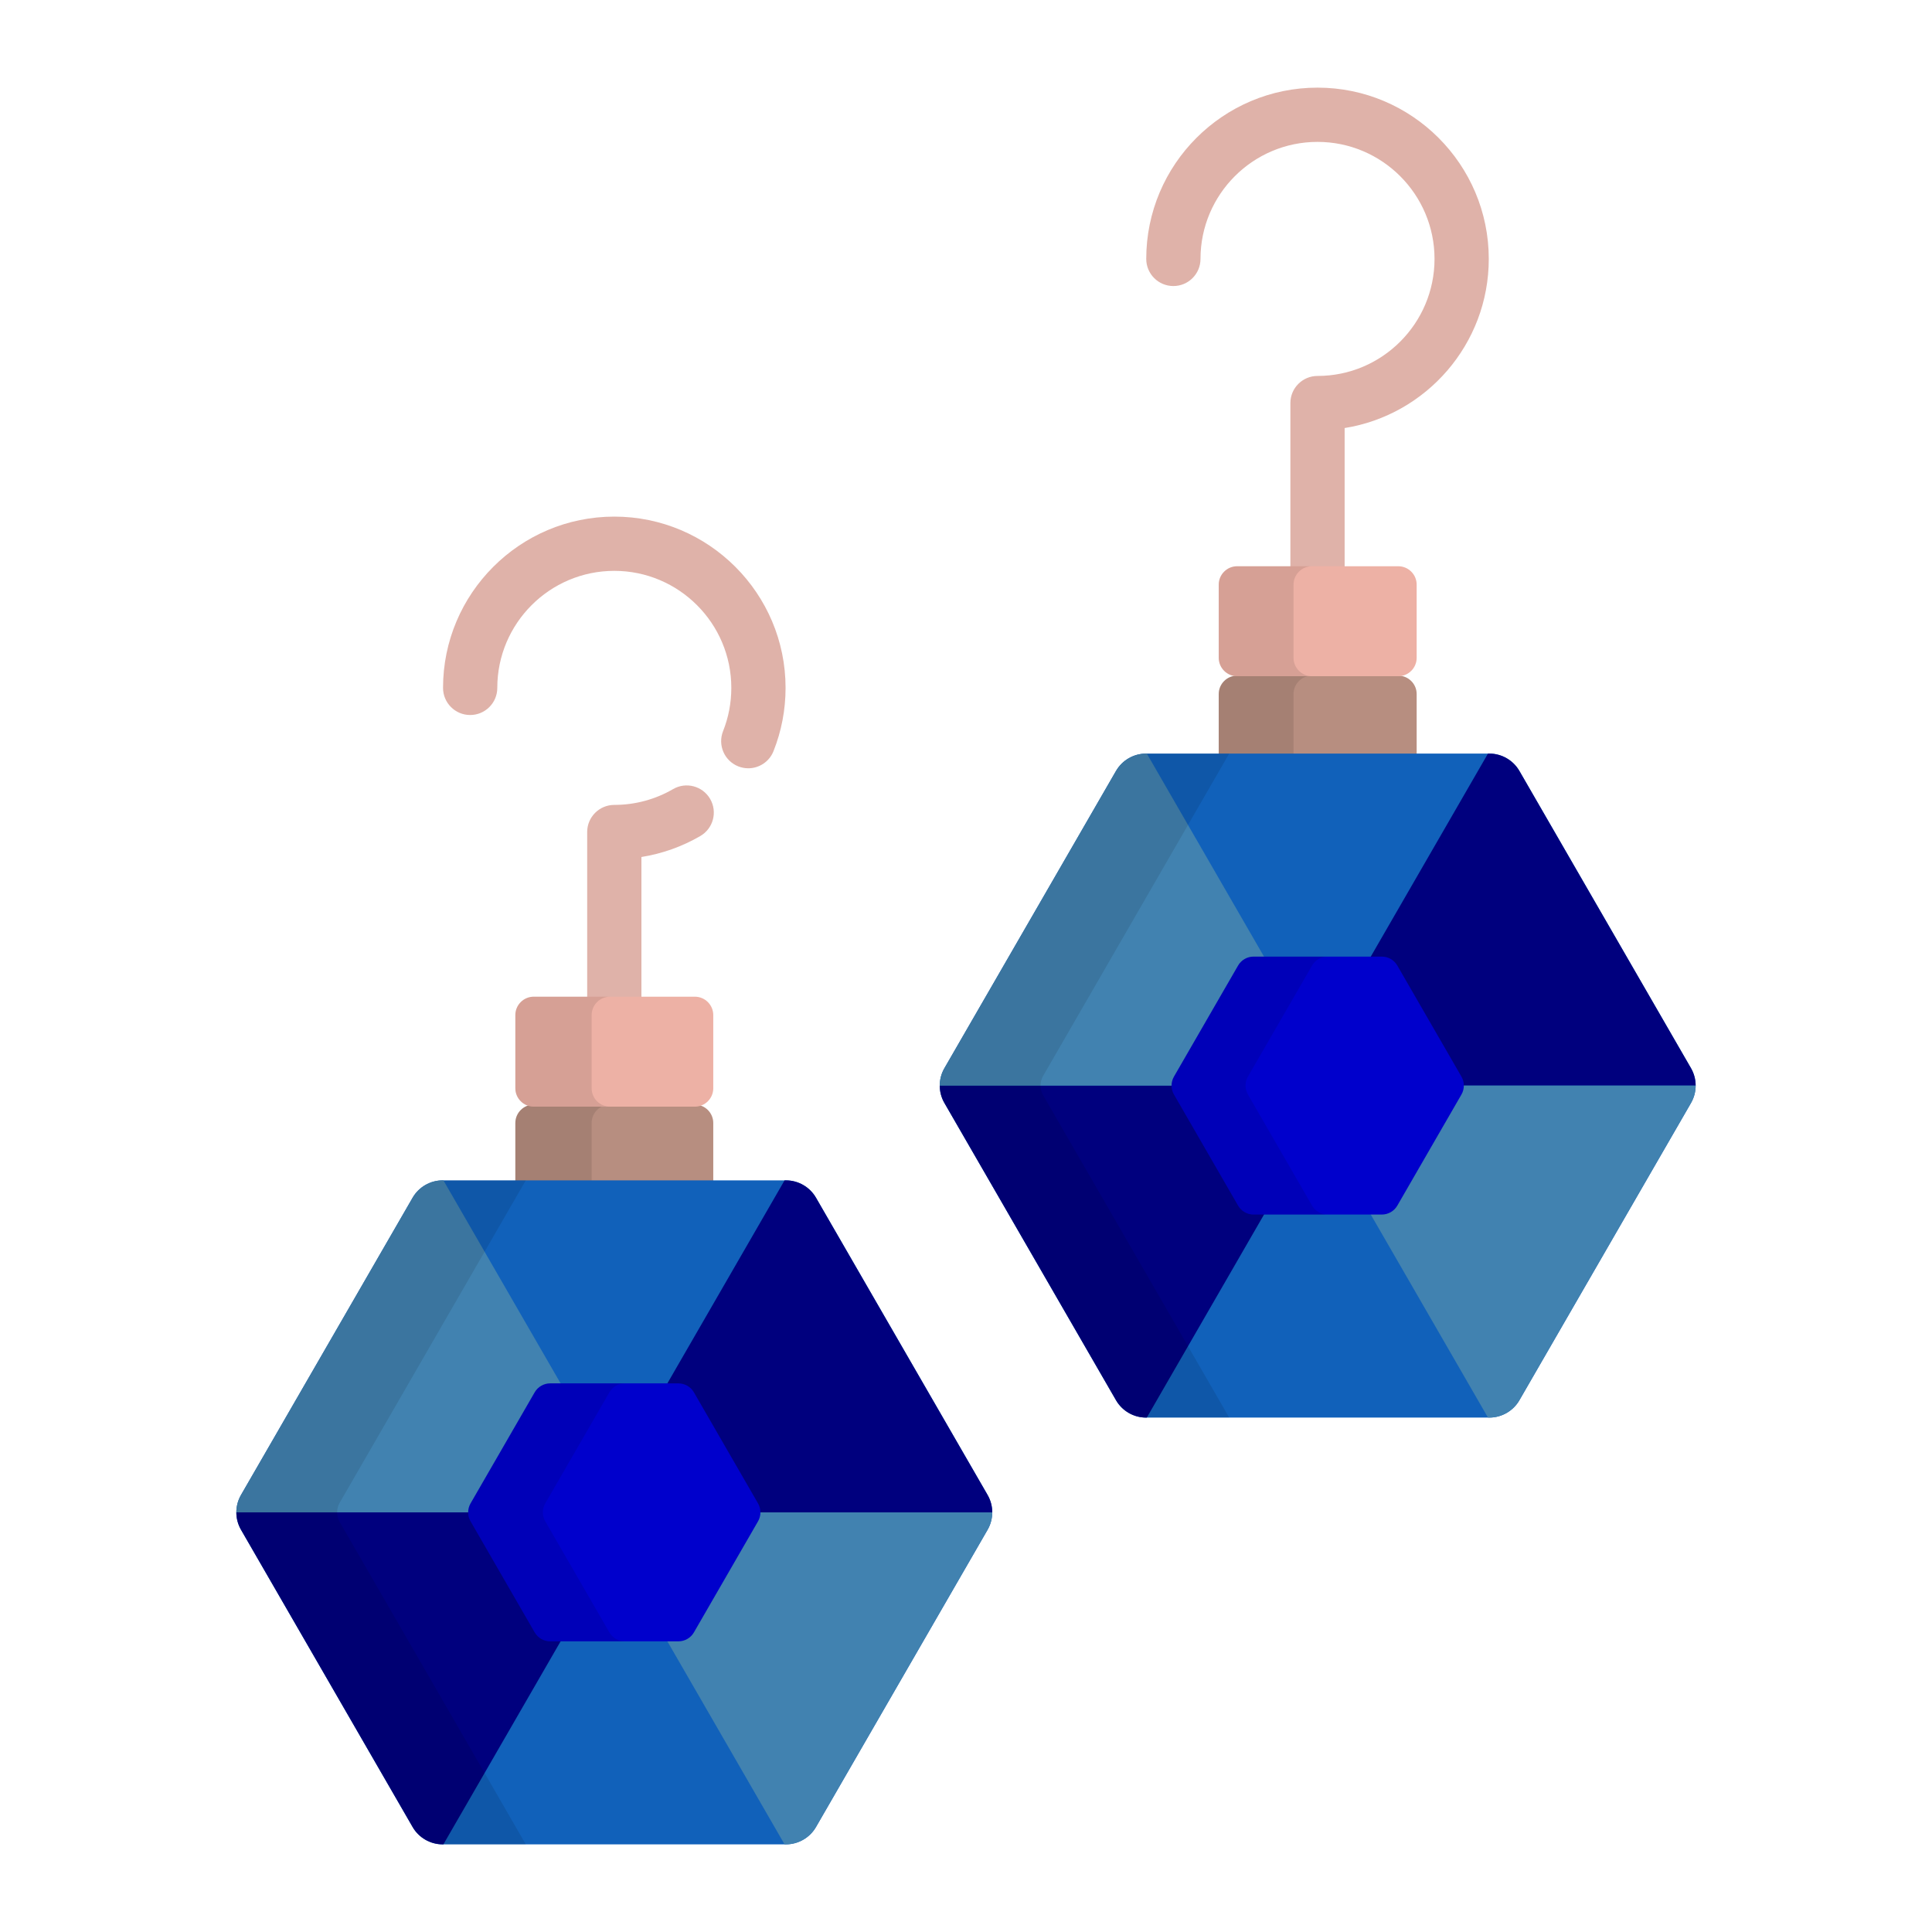 <svg xmlns="http://www.w3.org/2000/svg" xmlns:xlink="http://www.w3.org/1999/xlink" version="1.1" width="1080" height="1080" viewBox="0 0 1080 1080" xml:space="preserve">
<desc>Created with Fabric.js 3.5.0</desc>
<defs>
</defs>
<rect x="0" y="0" width="100%" height="100%" fill="rgba(0,0,0,0)"/>
<g transform="matrix(1.918 0 0 1.918 540 540)" id="866631">
<g style="" vector-effect="non-scaling-stroke">
		<g transform="matrix(1 0 0 1 -102.504 52.95)" id="Layer_1">
<path style="stroke: none; stroke-width: 1; stroke-dasharray: none; stroke-linecap: butt; stroke-dashoffset: 0; stroke-linejoin: miter; stroke-miterlimit: 4; is-custom-font: none; font-file-url: none; fill: rgb(183,142,128); fill-rule: nonzero; opacity: 1;" transform=" translate(-153.496, -308.95)" d="M 182.34 321.5 v -19.746 c 0 -2.945 -2.41 -5.354 -5.354 -5.354 h -46.979 c -2.945 0 -5.354 2.408 -5.354 5.354 V 321.5 H 182.34 z" stroke-linecap="round"/>
</g>
		<g transform="matrix(1 0 0 1 -91.954 -19.169)" id="Layer_1">
<path style="stroke: none; stroke-width: 1; stroke-dasharray: none; stroke-linecap: butt; stroke-dashoffset: 0; stroke-linejoin: miter; stroke-miterlimit: 4; is-custom-font: none; font-file-url: none; fill: rgb(223,178,169); fill-rule: nonzero; opacity: 1;" transform=" translate(-164.046, -236.832)" d="M 161.402 270.291 v -46.058 c 6.042 -0.967 11.87 -3.034 17.171 -6.119 c 3.772 -2.197 5.05 -7.036 2.854 -10.811 c -2.197 -3.773 -7.035 -5.052 -10.808 -2.856 c -5.172 3.01 -11.093 4.602 -17.122 4.602 c -4.366 0 -7.906 3.539 -7.906 7.906 v 53.335 h 15.811 V 270.291 z" stroke-linecap="round"/>
</g>
		<g transform="matrix(1 0 0 1 102.448 -180.862)" id="Layer_1">
<path style="stroke: none; stroke-width: 1; stroke-dasharray: none; stroke-linecap: butt; stroke-dashoffset: 0; stroke-linejoin: miter; stroke-miterlimit: 4; is-custom-font: none; font-file-url: none; fill: rgb(223,178,169); fill-rule: nonzero; opacity: 1;" transform=" translate(-358.448, -75.139)" d="M 358.447 0 c -27.523 0 -49.915 22.394 -49.915 49.919 c 0 4.367 3.54 7.906 7.906 7.906 c 4.366 0 7.907 -3.539 7.907 -7.906 c 0 -18.806 15.298 -34.107 34.103 -34.107 c 18.806 0 34.105 15.3 34.105 34.107 c 0 18.808 -15.299 34.109 -34.105 34.109 c -4.366 0 -7.905 3.54 -7.905 7.906 v 58.344 h 15.811 V 99.213 c 23.781 -3.8 42.01 -24.459 42.01 -49.295 C 408.365 22.394 385.973 0 358.447 0 z" stroke-linecap="round"/>
</g>
		<g transform="matrix(1 0 0 1 -102.502 -94.299)" id="Layer_1">
<path style="stroke: none; stroke-width: 1; stroke-dasharray: none; stroke-linecap: butt; stroke-dashoffset: 0; stroke-linejoin: miter; stroke-miterlimit: 4; is-custom-font: none; font-file-url: none; fill: rgb(223,178,169); fill-rule: nonzero; opacity: 1;" transform=" translate(-153.498, -161.702)" d="M 192.541 198.378 c -0.971 0 -1.959 -0.18 -2.917 -0.562 c -4.057 -1.613 -6.038 -6.209 -4.426 -10.267 c 1.595 -4.008 2.402 -8.251 2.403 -12.608 c 0 -18.806 -15.299 -34.106 -34.104 -34.106 s -34.103 15.3 -34.103 34.108 c 0 4.367 -3.539 7.906 -7.906 7.906 s -7.906 -3.539 -7.906 -7.906 c 0 -27.525 22.392 -49.918 49.916 -49.918 s 49.916 22.393 49.916 49.918 c -0.001 6.367 -1.185 12.573 -3.522 18.449 C 198.658 196.49 195.685 198.378 192.541 198.378 z" stroke-linecap="round"/>
</g>
		<g transform="matrix(1 0 0 1 -117.552 52.95)" id="Layer_1">
<path style="stroke: none; stroke-width: 1; stroke-dasharray: none; stroke-linecap: butt; stroke-dashoffset: 0; stroke-linejoin: miter; stroke-miterlimit: 4; is-custom-font: none; font-file-url: none; fill: rgb(0,0,0); fill-rule: nonzero; opacity: 0.1;" transform=" translate(-138.448, -308.95)" d="M 146.89 321.5 v -19.746 c 0 -2.945 2.408 -5.354 5.353 -5.354 h -22.235 c -2.945 0 -5.354 2.408 -5.354 5.354 V 321.5 H 146.89 z" stroke-linecap="round"/>
</g>
		<g transform="matrix(1 0 0 1 -102.504 24.971)" id="Layer_1">
<path style="stroke: none; stroke-width: 1; stroke-dasharray: none; stroke-linecap: butt; stroke-dashoffset: 0; stroke-linejoin: miter; stroke-miterlimit: 4; is-custom-font: none; font-file-url: none; fill: rgb(237,177,165); fill-rule: nonzero; opacity: 1;" transform=" translate(-153.496, -280.971)" d="M 182.34 291.642 c 0 2.945 -2.41 5.354 -5.354 5.354 h -46.979 c -2.945 0 -5.354 -2.408 -5.354 -5.354 V 270.3 c 0 -2.945 2.41 -5.354 5.354 -5.354 h 46.979 c 2.945 0 5.354 2.41 5.354 5.354 V 291.642 z" stroke-linecap="round"/>
</g>
		<g transform="matrix(1 0 0 1 -117.552 24.971)" id="Layer_1">
<path style="stroke: none; stroke-width: 1; stroke-dasharray: none; stroke-linecap: butt; stroke-dashoffset: 0; stroke-linejoin: miter; stroke-miterlimit: 4; is-custom-font: none; font-file-url: none; fill: rgb(0,0,0); fill-rule: nonzero; opacity: 0.1;" transform=" translate(-138.448, -280.971)" d="M 146.89 291.642 V 270.3 c 0 -2.945 2.408 -5.354 5.353 -5.354 h -22.235 c -2.945 0 -5.354 2.41 -5.354 5.354 v 21.342 c 0 2.945 2.41 5.354 5.354 5.354 h 22.235 C 149.297 296.997 146.89 294.588 146.89 291.642 z" stroke-linecap="round"/>
</g>
		<g transform="matrix(1 0 0 1 102.504 -71.692)" id="Layer_1">
<path style="stroke: none; stroke-width: 1; stroke-dasharray: none; stroke-linecap: butt; stroke-dashoffset: 0; stroke-linejoin: miter; stroke-miterlimit: 4; is-custom-font: none; font-file-url: none; fill: rgb(183,142,128); fill-rule: nonzero; opacity: 1;" transform=" translate(-358.505, -184.309)" d="M 387.348 197.24 v -20.509 c 0 -2.943 -2.41 -5.354 -5.354 -5.354 h -46.98 c -2.945 0 -5.353 2.41 -5.353 5.354 v 20.509 H 387.348 z" stroke-linecap="round"/>
</g>
		<g transform="matrix(1 0 0 1 87.237 -71.692)" id="Layer_1">
<path style="stroke: none; stroke-width: 1; stroke-dasharray: none; stroke-linecap: butt; stroke-dashoffset: 0; stroke-linejoin: miter; stroke-miterlimit: 4; is-custom-font: none; font-file-url: none; fill: rgb(0,0,0); fill-rule: nonzero; opacity: 0.1;" transform=" translate(-343.237, -184.309)" d="M 351.46 197.24 v -20.509 c 0 -2.943 2.41 -5.354 5.353 -5.354 h -21.799 c -2.945 0 -5.353 2.41 -5.353 5.354 v 20.509 H 351.46 z" stroke-linecap="round"/>
</g>
		<g transform="matrix(1 0 0 1 102.504 -100.483)" id="Layer_1">
<path style="stroke: none; stroke-width: 1; stroke-dasharray: none; stroke-linecap: butt; stroke-dashoffset: 0; stroke-linejoin: miter; stroke-miterlimit: 4; is-custom-font: none; font-file-url: none; fill: rgb(237,177,165); fill-rule: nonzero; opacity: 1;" transform=" translate(-358.505, -155.518)" d="M 387.348 166.189 c 0 2.945 -2.41 5.354 -5.353 5.354 h -46.98 c -2.945 0 -5.354 -2.41 -5.354 -5.354 v -21.342 c 0 -2.945 2.41 -5.354 5.354 -5.354 h 46.98 c 2.943 0 5.353 2.41 5.353 5.354 L 387.348 166.189 L 387.348 166.189 z" stroke-linecap="round"/>
</g>
		<g transform="matrix(1 0 0 1 87.237 -100.483)" id="Layer_1">
<path style="stroke: none; stroke-width: 1; stroke-dasharray: none; stroke-linecap: butt; stroke-dashoffset: 0; stroke-linejoin: miter; stroke-miterlimit: 4; is-custom-font: none; font-file-url: none; fill: rgb(0,0,0); fill-rule: nonzero; opacity: 0.1;" transform=" translate(-343.238, -155.518)" d="M 351.46 166.189 v -21.342 c 0 -2.945 2.41 -5.354 5.354 -5.354 h -21.799 c -2.945 0 -5.354 2.41 -5.354 5.354 v 21.342 c 0 2.945 2.41 5.354 5.354 5.354 h 21.799 C 353.869 171.543 351.46 169.134 351.46 166.189 z" stroke-linecap="round"/>
</g>
		<g transform="matrix(1 0 0 1 -102.505 159.238)" id="Layer_1">
<path style="stroke: none; stroke-width: 1; stroke-dasharray: none; stroke-linecap: butt; stroke-dashoffset: 0; stroke-linejoin: miter; stroke-miterlimit: 4; is-custom-font: none; font-file-url: none; fill: rgb(17,97,186); fill-rule: nonzero; opacity: 1;" transform=" translate(-153.495, -415.238)" d="M 103.471 512 c -3.601 0 -6.955 -1.937 -8.754 -5.054 l -50.026 -86.652 c -1.799 -3.118 -1.799 -6.991 -0.001 -10.109 l 50.027 -86.654 c 1.799 -3.117 5.154 -5.054 8.754 -5.054 h 100.05 c 3.601 0 6.956 1.936 8.755 5.054 l 50.024 86.652 c 1.798 3.119 1.798 6.991 0.001 10.107 l -50.027 86.655 c -1.8 3.117 -5.154 5.054 -8.755 5.054 H 103.471 V 512 z" stroke-linecap="round"/>
</g>
		<g transform="matrix(1 0 0 1 -40.66 110.857)" id="Layer_1">
<path style="stroke: none; stroke-width: 1; stroke-dasharray: none; stroke-linecap: butt; stroke-dashoffset: 0; stroke-linejoin: miter; stroke-miterlimit: 4; is-custom-font: none; font-file-url: none; fill: rgb(0,0,126); fill-rule: nonzero; opacity: 1;" transform=" translate(-215.34, -366.858)" d="M 262.302 410.183 l -50.025 -86.652 c -1.8 -3.118 -5.154 -5.054 -8.755 -5.054 h -0.399 l -36.093 62.52 h 6.234 l 19.768 34.241 h 70.595 h 0.023 C 263.65 413.491 263.2 411.743 262.302 410.183 z" stroke-linecap="round"/>
</g>
		<g transform="matrix(1 0 0 1 -164.438 207.617)" id="Layer_1">
<path style="stroke: none; stroke-width: 1; stroke-dasharray: none; stroke-linecap: butt; stroke-dashoffset: 0; stroke-linejoin: miter; stroke-miterlimit: 4; is-custom-font: none; font-file-url: none; fill: rgb(0,0,126); fill-rule: nonzero; opacity: 1;" transform=" translate(-91.562, -463.618)" d="M 113.962 415.237 h -70.62 c 0 1.748 0.449 3.496 1.35 5.055 l 50.026 86.652 c 1.799 3.117 5.154 5.054 8.754 5.054 h 0.218 l 36.093 -62.521 h -6.053 L 113.962 415.237 z" stroke-linecap="round"/>
</g>
		<g transform="matrix(1 0 0 1 -164.439 110.857)" id="Layer_1">
<path style="stroke: none; stroke-width: 1; stroke-dasharray: none; stroke-linecap: butt; stroke-dashoffset: 0; stroke-linejoin: miter; stroke-miterlimit: 4; is-custom-font: none; font-file-url: none; fill: rgb(65,130,176); fill-rule: nonzero; opacity: 1;" transform=" translate(-91.562, -366.858)" d="M 103.471 318.477 c -3.601 0 -6.956 1.936 -8.754 5.054 L 44.69 410.185 c -0.899 1.559 -1.348 3.306 -1.348 5.053 h 70.62 l 19.767 -34.241 h 6.053 l -36.093 -62.52 H 103.471 z" stroke-linecap="round"/>
</g>
		<g transform="matrix(1 0 0 1 -40.66 207.618)" id="Layer_1">
<path style="stroke: none; stroke-width: 1; stroke-dasharray: none; stroke-linecap: butt; stroke-dashoffset: 0; stroke-linejoin: miter; stroke-miterlimit: 4; is-custom-font: none; font-file-url: none; fill: rgb(65,130,176); fill-rule: nonzero; opacity: 1;" transform=" translate(-215.34, -463.618)" d="M 263.627 415.237 h -70.595 l -19.768 34.241 h -6.234 L 203.123 512 h 0.399 c 3.601 0 6.955 -1.937 8.755 -5.054 l 50.027 -86.655 c 0.898 -1.558 1.348 -3.305 1.347 -5.052 h -0.024 V 415.237 z" stroke-linecap="round"/>
</g>
		<g transform="matrix(1 0 0 1 -102.503 159.238)" id="Layer_1">
<path style="stroke: none; stroke-width: 1; stroke-dasharray: none; stroke-linecap: butt; stroke-dashoffset: 0; stroke-linejoin: miter; stroke-miterlimit: 4; is-custom-font: none; font-file-url: none; fill: rgb(0,0,204); fill-rule: nonzero; opacity: 1;" transform=" translate(-153.498, -415.238)" d="M 134.813 452.826 c -1.867 0 -3.591 -0.996 -4.524 -2.612 l -18.683 -32.364 c -0.933 -1.616 -0.933 -3.608 0 -5.224 l 18.683 -32.364 c 0.933 -1.616 2.657 -2.613 4.524 -2.613 h 37.368 c 1.867 0 3.591 0.996 4.524 2.612 l 18.684 32.365 c 0.933 1.616 0.933 3.608 0 5.224 l -18.684 32.365 c -0.933 1.616 -2.658 2.612 -4.524 2.612 h -37.368 V 452.826 z" stroke-linecap="round"/>
</g>
		<g transform="matrix(1 0 0 1 -170.478 159.238)" id="Layer_1">
<path style="stroke: none; stroke-width: 1; stroke-dasharray: none; stroke-linecap: butt; stroke-dashoffset: 0; stroke-linejoin: miter; stroke-miterlimit: 4; is-custom-font: none; font-file-url: none; fill: rgb(0,0,0); fill-rule: nonzero; opacity: 0.1;" transform=" translate(-85.523, -415.238)" d="M 127.704 318.477 h -24.233 c -3.601 0 -6.956 1.936 -8.754 5.054 L 44.69 410.185 c -1.798 3.118 -1.798 6.991 0.001 10.109 l 50.026 86.652 c 1.799 3.117 5.154 5.054 8.754 5.054 h 24.233 l -54.23 -93.936 c -1.009 -1.749 -1.009 -3.904 0 -5.654 L 127.704 318.477 z" stroke-linecap="round"/>
</g>
		<g transform="matrix(1 0 0 1 102.504 34.853)" id="Layer_1">
<path style="stroke: none; stroke-width: 1; stroke-dasharray: none; stroke-linecap: butt; stroke-dashoffset: 0; stroke-linejoin: miter; stroke-miterlimit: 4; is-custom-font: none; font-file-url: none; fill: rgb(17,97,186); fill-rule: nonzero; opacity: 1;" transform=" translate(-358.504, -290.853)" d="M 308.48 387.615 c -3.601 0 -6.955 -1.937 -8.755 -5.054 l -50.026 -86.652 c -1.799 -3.118 -1.799 -6.991 -0.001 -10.109 l 50.027 -86.654 c 1.799 -3.117 5.155 -5.054 8.755 -5.054 h 100.05 c 3.601 0 6.956 1.937 8.755 5.054 l 50.025 86.652 c 1.798 3.119 1.798 6.991 0.002 10.107 l -50.027 86.655 c -1.799 3.118 -5.154 5.054 -8.754 5.054 H 308.48 V 387.615 z" stroke-linecap="round"/>
</g>
		<g transform="matrix(1 0 0 1 164.346 -13.528)" id="Layer_1">
<path style="stroke: none; stroke-width: 1; stroke-dasharray: none; stroke-linecap: butt; stroke-dashoffset: 0; stroke-linejoin: miter; stroke-miterlimit: 4; is-custom-font: none; font-file-url: none; fill: rgb(0,0,126); fill-rule: nonzero; opacity: 1;" transform=" translate(-420.347, -242.472)" d="M 467.31 285.797 l -50.025 -86.652 c -1.799 -3.117 -5.154 -5.054 -8.755 -5.054 h -0.399 l -36.094 62.521 h 6.234 l 19.767 34.241 h 70.596 h 0.023 C 468.659 289.105 468.209 287.357 467.31 285.797 z" stroke-linecap="round"/>
</g>
		<g transform="matrix(1 0 0 1 40.572 83.233)" id="Layer_1">
<path style="stroke: none; stroke-width: 1; stroke-dasharray: none; stroke-linecap: butt; stroke-dashoffset: 0; stroke-linejoin: miter; stroke-miterlimit: 4; is-custom-font: none; font-file-url: none; fill: rgb(0,0,126); fill-rule: nonzero; opacity: 1;" transform=" translate(-296.572, -339.233)" d="M 318.971 290.853 h -70.619 c 0 1.747 0.449 3.496 1.349 5.055 l 50.026 86.652 c 1.8 3.118 5.154 5.054 8.755 5.054 h 0.217 l 36.093 -62.521 h -6.052 L 318.971 290.853 z" stroke-linecap="round"/>
</g>
		<g transform="matrix(1 0 0 1 40.569 -13.528)" id="Layer_1">
<path style="stroke: none; stroke-width: 1; stroke-dasharray: none; stroke-linecap: butt; stroke-dashoffset: 0; stroke-linejoin: miter; stroke-miterlimit: 4; is-custom-font: none; font-file-url: none; fill: rgb(65,130,176); fill-rule: nonzero; opacity: 1;" transform=" translate(-296.569, -242.472)" d="M 308.48 194.091 c -3.601 0 -6.956 1.937 -8.755 5.054 l -50.027 86.654 c -0.899 1.559 -1.348 3.306 -1.348 5.054 h 70.619 l 19.767 -34.241 h 6.052 l -36.093 -62.521 H 308.48 z" stroke-linecap="round"/>
</g>
		<g transform="matrix(1 0 0 1 164.35 83.234)" id="Layer_1">
<path style="stroke: none; stroke-width: 1; stroke-dasharray: none; stroke-linecap: butt; stroke-dashoffset: 0; stroke-linejoin: miter; stroke-miterlimit: 4; is-custom-font: none; font-file-url: none; fill: rgb(65,130,176); fill-rule: nonzero; opacity: 1;" transform=" translate(-420.35, -339.234)" d="M 468.636 290.853 h -70.596 l -19.767 34.241 h -6.234 l 36.094 62.521 h 0.399 c 3.6 0 6.955 -1.937 8.754 -5.054 l 50.027 -86.655 c 0.899 -1.558 1.348 -3.305 1.348 -5.052 h -0.024 V 290.853 z" stroke-linecap="round"/>
</g>
		<g transform="matrix(1 0 0 1 102.505 34.852)" id="Layer_1">
<path style="stroke: none; stroke-width: 1; stroke-dasharray: none; stroke-linecap: butt; stroke-dashoffset: 0; stroke-linejoin: miter; stroke-miterlimit: 4; is-custom-font: none; font-file-url: none; fill: rgb(0,0,204); fill-rule: nonzero; opacity: 1;" transform=" translate(-358.505, -290.853)" d="M 339.821 328.442 c -1.867 0 -3.591 -0.996 -4.524 -2.613 l -18.683 -32.364 c -0.933 -1.616 -0.933 -3.608 0 -5.224 l 18.683 -32.364 c 0.933 -1.616 2.658 -2.613 4.524 -2.613 h 37.368 c 1.867 0 3.591 0.996 4.524 2.612 l 18.684 32.365 c 0.933 1.616 0.933 3.608 0 5.224 l -18.684 32.365 c -0.933 1.616 -2.658 2.612 -4.524 2.612 H 339.821 z" stroke-linecap="round"/>
</g>
		<g transform="matrix(1 0 0 1 34.531 34.852)" id="Layer_1">
<path style="stroke: none; stroke-width: 1; stroke-dasharray: none; stroke-linecap: butt; stroke-dashoffset: 0; stroke-linejoin: miter; stroke-miterlimit: 4; is-custom-font: none; font-file-url: none; fill: rgb(0,0,0); fill-rule: nonzero; opacity: 0.1;" transform=" translate(-290.531, -290.853)" d="M 332.713 194.091 H 308.48 c -3.601 0 -6.956 1.937 -8.755 5.054 l -50.027 86.654 c -1.798 3.118 -1.798 6.991 0.001 10.109 l 50.026 86.652 c 1.8 3.118 5.155 5.054 8.755 5.054 h 24.233 l -54.23 -93.935 c -1.009 -1.75 -1.009 -3.904 0 -5.654 L 332.713 194.091 z" stroke-linecap="round"/>
</g>
		<g transform="matrix(1 0 0 1 -122.256 159.237)" id="Layer_1">
<path style="stroke: none; stroke-width: 1; stroke-dasharray: none; stroke-linecap: butt; stroke-dashoffset: 0; stroke-linejoin: miter; stroke-miterlimit: 4; is-custom-font: none; font-file-url: none; fill: rgb(0,0,0); fill-rule: nonzero; opacity: 0.1;" transform=" translate(-133.744, -415.238)" d="M 152.058 450.214 l -18.683 -32.364 c -0.933 -1.616 -0.933 -3.608 0 -5.224 l 18.683 -32.364 c 0.933 -1.616 2.658 -2.613 4.524 -2.613 h -21.769 c -1.867 0 -3.591 0.996 -4.524 2.613 l -18.683 32.364 c -0.933 1.616 -0.933 3.608 0 5.224 l 18.683 32.364 c 0.933 1.616 2.657 2.612 4.524 2.612 h 21.769 C 154.715 452.826 152.991 451.831 152.058 450.214 z" stroke-linecap="round"/>
</g>
		<g transform="matrix(1 0 0 1 82.648 34.852)" id="Layer_1">
<path style="stroke: none; stroke-width: 1; stroke-dasharray: none; stroke-linecap: butt; stroke-dashoffset: 0; stroke-linejoin: miter; stroke-miterlimit: 4; is-custom-font: none; font-file-url: none; fill: rgb(0,0,0); fill-rule: nonzero; opacity: 0.1;" transform=" translate(-338.648, -290.853)" d="M 356.858 325.829 l -18.683 -32.364 c -0.933 -1.616 -0.933 -3.608 0 -5.225 l 18.683 -32.364 c 0.933 -1.616 2.657 -2.613 4.524 -2.613 h -21.561 c -1.867 0 -3.591 0.996 -4.524 2.613 l -18.683 32.364 c -0.933 1.616 -0.933 3.608 0 5.225 l 18.683 32.364 c 0.933 1.616 2.658 2.613 4.524 2.613 h 21.561 C 359.515 328.442 357.791 327.446 356.858 325.829 z" stroke-linecap="round"/>
</g>
</g>
</g>
</svg>